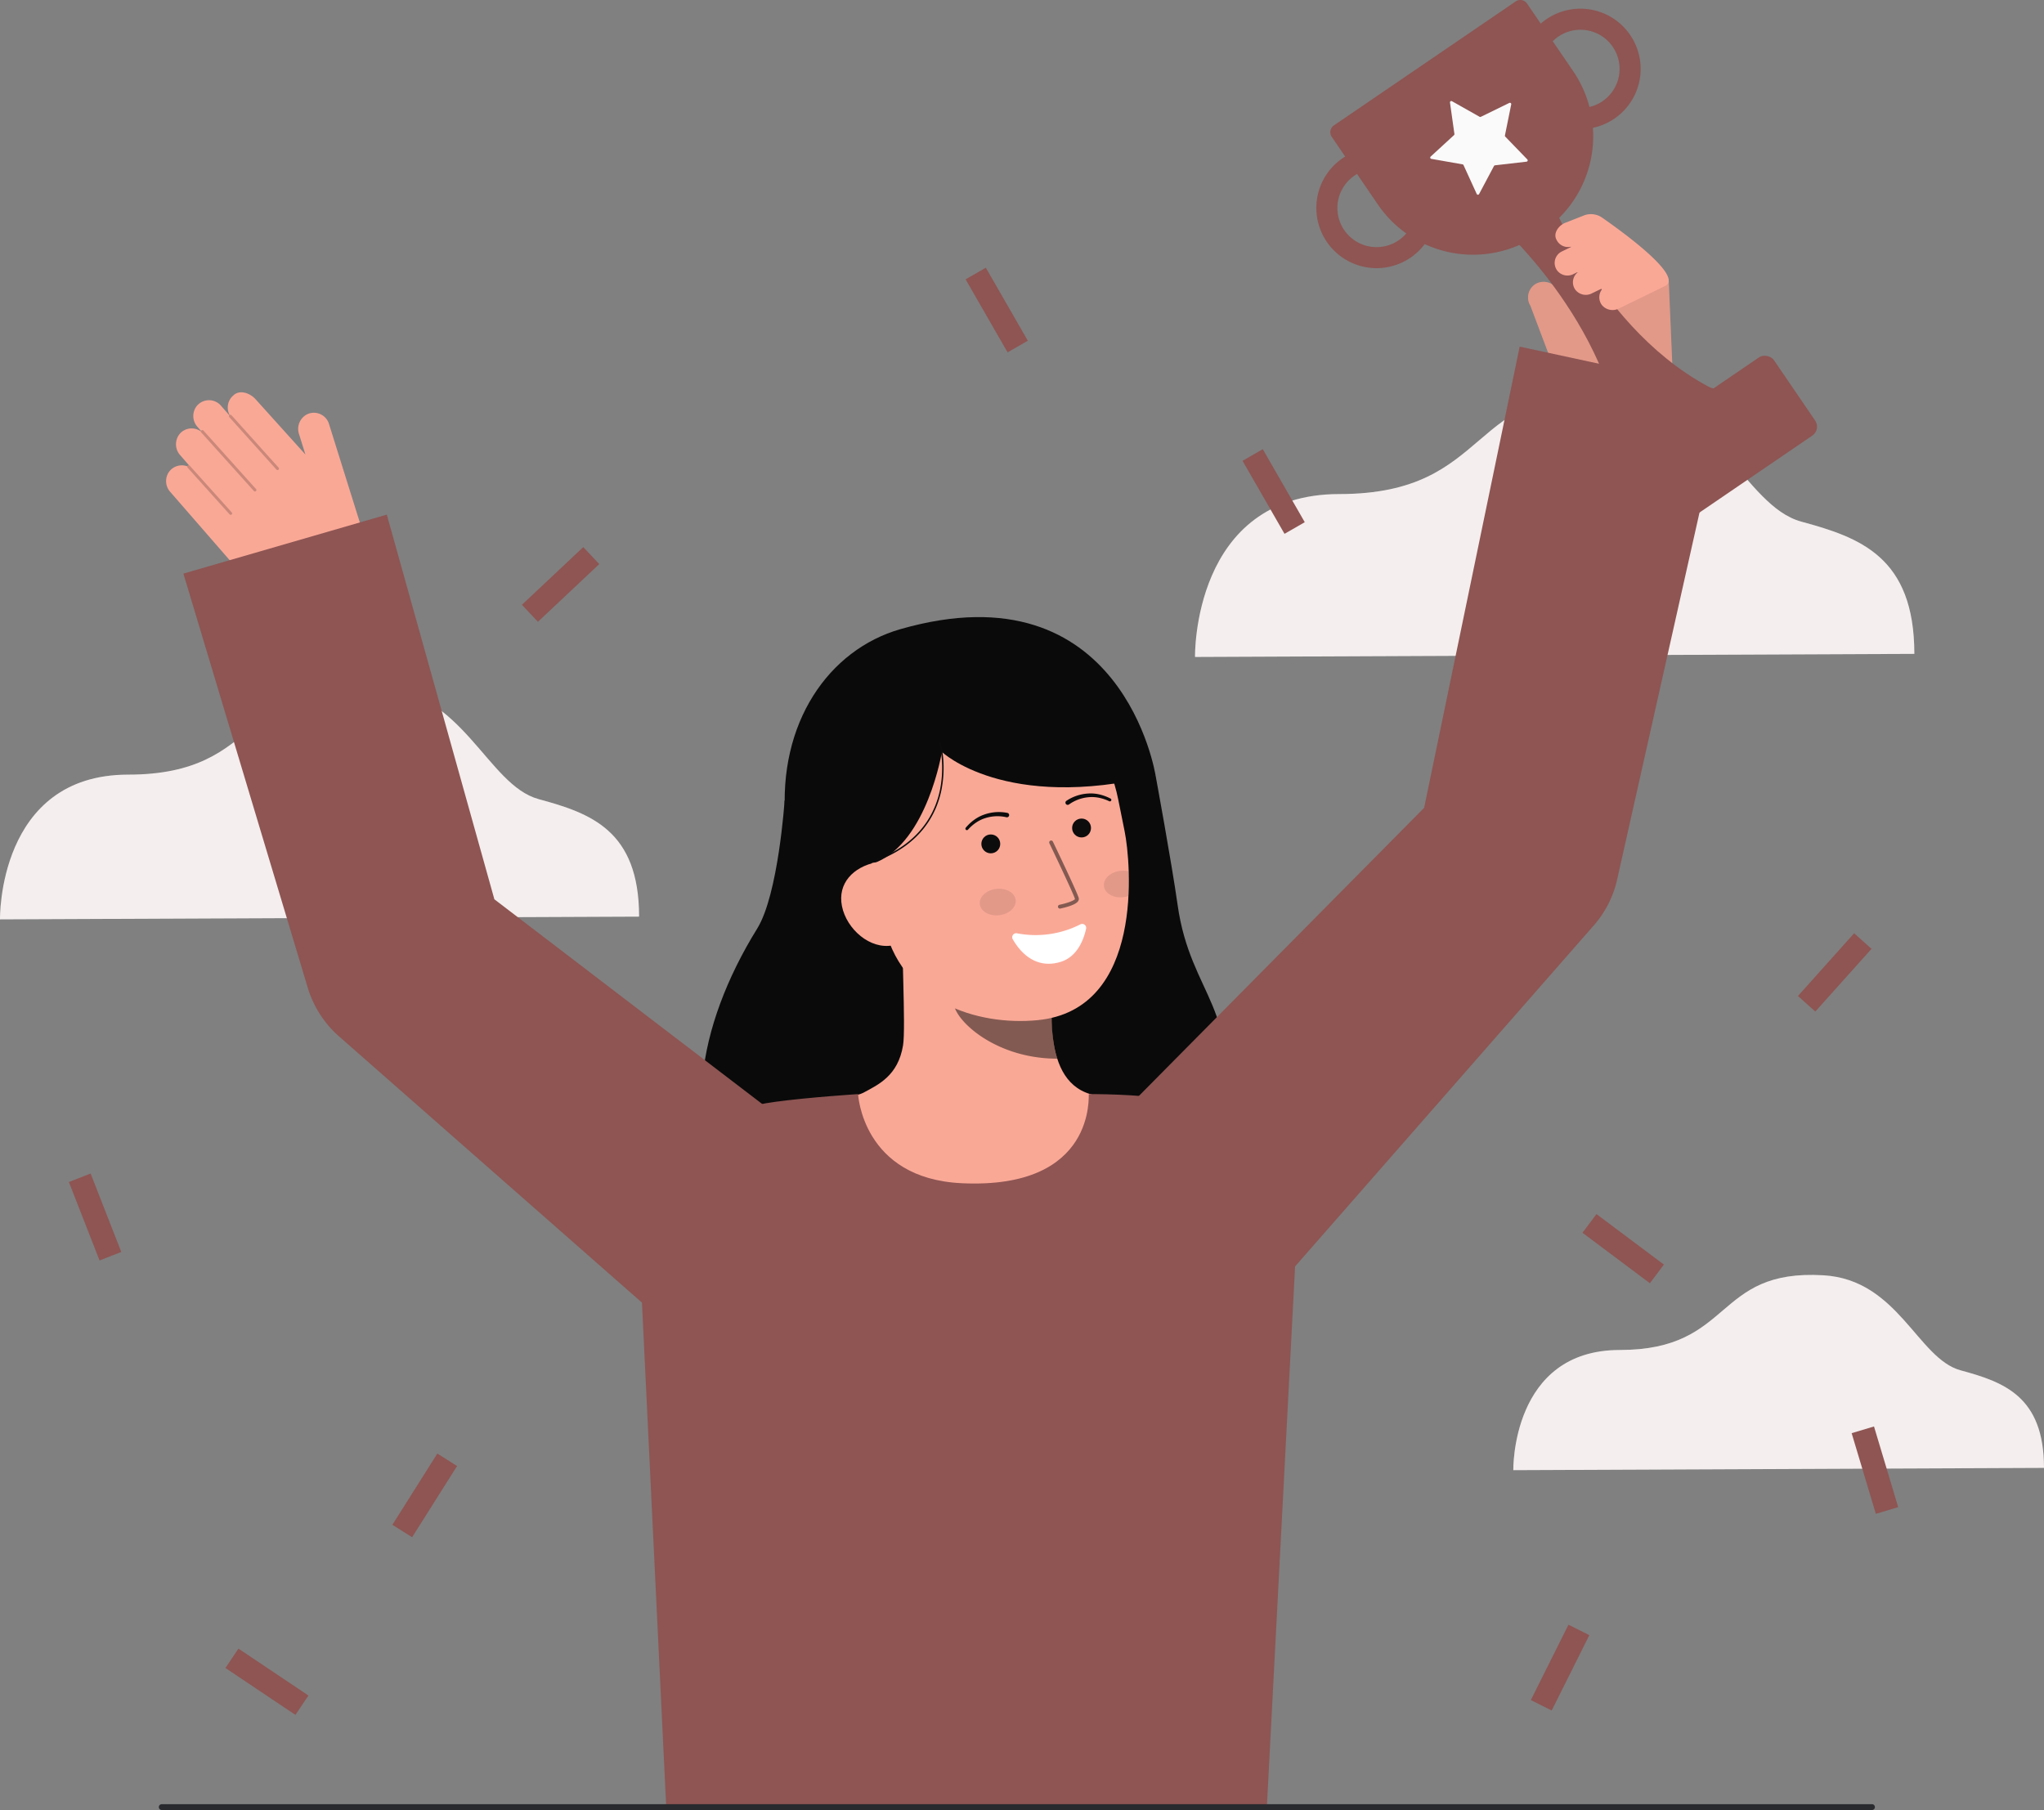 <svg id="Layer_1" data-name="Layer 1" xmlns="http://www.w3.org/2000/svg" viewBox="0 0 700.509 620.375">
  <rect x="0" y="0" width="700.509" height="620.375" fill="#808080" stroke="none"/>
  <g>
    <g>
      <path d="M409.549,225.171s-1.044-55.835,49.435-55.835c53.217,0,43.362-37.784,94.7-34.7,34.7,2.087,43.7,38.735,63.653,44.15s38.739,11.986,38.739,45.328Z" fill="#fff"></path>
      <path d="M518.63,503.891S517.86,462.7,555.1,462.7c39.263,0,31.992-27.876,69.865-25.6,25.6,1.54,32.237,28.578,46.961,32.573s28.581,8.843,28.581,33.443Z" fill="#fff"></path>
      <path d="M0,315.109S-.926,265.5,43.922,265.5c47.281,0,38.525-33.569,84.133-30.825,30.825,1.854,38.821,34.414,56.552,39.225s34.418,10.649,34.418,40.272Z" fill="#fff"></path>
      <path d="M409.549,225.171s-1.044-55.835,49.435-55.835c53.217,0,43.362-37.784,94.7-34.7,34.7,2.087,43.7,38.735,63.653,44.15s38.739,11.986,38.739,45.328Z" fill="#8E5553" opacity="0.1"></path>
      <path d="M518.63,503.891S517.86,462.7,555.1,462.7c39.263,0,31.992-27.876,69.865-25.6,25.6,1.54,32.237,28.578,46.961,32.573s28.581,8.843,28.581,33.443Z" fill="#8E5553" opacity="0.1"></path>
      <path d="M0,315.109S-.926,265.5,43.922,265.5c47.281,0,38.525-33.569,84.133-30.825,30.825,1.854,38.821,34.414,56.552,39.225s34.418,10.649,34.418,40.272Z" fill="#8E5553" opacity="0.1"></path>
    </g>
    <g>
      <g>
        <path d="M524.5,104.813a5.42,5.42,0,0,1,1.987-7.612,5.626,5.626,0,0,1,7.376,2.144l3.868,6.213-1.871-21.836c-.4-2.8.886-6.487,4.053-6.735,2.546-.369,4.621-3.791,7.669-2.286.028-.008,23.938,18.83,24.314,21.424l1.473,34.565c1.6,11.006-35.8,8.8-35.8,8.8Z" fill="#FAA896"></path>
        <g opacity="0.1">
          <path d="M524.5,104.813a5.42,5.42,0,0,1,1.987-7.612,5.626,5.626,0,0,1,7.376,2.144l3.868,6.213-1.871-21.836c-.4-2.8.886-6.487,4.053-6.735,2.546-.369,4.621-3.791,7.669-2.286.028-.008,23.938,18.83,24.314,21.424l1.473,34.565c1.6,11.006-35.8,8.8-35.8,8.8Z" fill="#0c0c0c"></path>
        </g>
      </g>
      <g>
        <path d="M268.9,274.369s-2.147,32.216-9.395,43.9c-20.865,33.648-26.91,71.5-6.015,91.277S407.66,429.6,417.757,384.114c8.5-38.294-9.742-42.412-14.18-74-2.008-14.294-7.533-44.266-7.533-44.266" fill="#0a0a0a"></path>
        <path id="sk" d="M383.26,377.445c-.231-.03-2.783,42.33-51.994,38.637-34.068-2.552-46.215-38.7-47-38.7,3.674-.781,9.859-1.916,11.49-2.786,5.365-2.883,12-5.882,13.731-16.3,1-6-.694-36.722-.173-42.8l52.294,11.672c-.731,12.83-5.845,42.575,12.08,47.839C376.674,375.884,379.887,376.684,383.26,377.445Z" fill="#FAA896"></path>
        <path id="sh" d="M362.345,362.857a37.849,37.849,0,0,1-1.573-8.116,86.513,86.513,0,0,1,.342-18.878,57.335,57.335,0,0,1-28.9-12.662c-.971,3.586-6.311,19.256-4.832,22.664C330.174,352.307,343.307,362.857,362.345,362.857Z" fill="#0c0c0c" opacity="0.5"></path>
        <path d="M355.583,349.659c-20.618,2-47.294-6.252-52.82-33.708l-4.986-24.774c-5.527-27.456,4.414-52.616,30.266-57.82h0c25.852-5.2,49.654,13.166,55.18,40.622l2.208,10.968C387.551,295.482,392.368,346.1,355.583,349.659Z" fill="#FAA896"></path>
        <path d="M370.248,316.824a33.807,33.807,0,0,1-21.721,3.061,1.368,1.368,0,0,0-1.451,2.009c2.2,3.877,7.418,10.5,16.369,7.8,5.781-1.744,7.966-7.691,8.776-11.369A1.368,1.368,0,0,0,370.248,316.824Z" fill="#fff"></path>
        <circle cx="370.667" cy="283.794" r="3.237" fill="#0c0c0c"></circle>
        <circle cx="339.562" cy="289.24" r="3.237" fill="#0c0c0c"></circle>
        <ellipse cx="341.941" cy="309.173" rx="6.187" ry="4.538" transform="translate(-34.222 42.691) rotate(-6.804)" fill="#0c0c0c" opacity="0.1"></ellipse>
        <path d="M378.329,303.731c.3,2.485,3.294,4.172,6.688,3.772a8.533,8.533,0,0,0,1.723-.391c.158-2.963.167-5.814.08-8.453a7.8,7.8,0,0,0-2.883-.169C380.543,298.891,378.035,301.235,378.329,303.731Z" fill="#0c0c0c" opacity="0.1"></path>
        <path d="M363.336,311.412l.051-.008a29.031,29.031,0,0,0,3.1-.827c1.518-.508,3.5-1.342,3.228-2.715-.314-1.565-8-17.581-8.873-19.4a.665.665,0,0,0-1.2.577c3.277,6.821,8.555,18.035,8.767,19.089-.166.491-2.684,1.45-5.283,1.974a.665.665,0,0,0,.211,1.313Z" fill="#0c0c0c" opacity="0.5"></path>
        <path d="M277.15,300.07l23.176-4.527c17.507-7.321,22.473-37.832,22.473-37.832s21.607,20.576,73.245,8.134c0,0-11.217-72.086-87.465-50.205-24.586,7.055-42,32.115-39.41,65.307C270.984,304.208,277.15,300.07,277.15,300.07Z" fill="#0a0a0a"></path>
        <path d="M306.052,323.993c-7.856,1.581-15.917-5.542-17.5-13.4s3.916-13.471,11.772-15.052l5.108,4.449,7.372,22.641Z" fill="#FAA896"></path>
        <path d="M366.411,275.688a13.617,13.617,0,0,1,6.663-2.447,12.021,12.021,0,0,1,3.6.2,14.592,14.592,0,0,1,3.451,1.169l.035.016a.509.509,0,0,0,.433-.921,15.626,15.626,0,0,0-3.676-1.384,13.221,13.221,0,0,0-3.937-.349,15.018,15.018,0,0,0-7.5,2.5.764.764,0,1,0,.86,1.264l.018-.013Z" fill="#0c0c0c"></path>
        <path d="M345.241,278.614a15,15,0,0,0-7.888.558,13.227,13.227,0,0,0-3.5,1.829,15.638,15.638,0,0,0-2.866,2.685.509.509,0,0,0,.752.686l.027-.028a14.528,14.528,0,0,1,2.74-2.4,12,12,0,0,1,3.254-1.563,13.639,13.639,0,0,1,7.092-.289l.058.014a.764.764,0,0,0,.36-1.485Z" fill="#0c0c0c"></path>
        <path d="M300.341,295.163c15.58-5.8,20.749-16.558,22.342-24.564a39.039,39.039,0,0,0-.283-16.135l-.482.132a38.539,38.539,0,0,1,.271,15.924c-1.571,7.875-6.668,18.461-22.022,24.175Z" fill="#0c0c0c"></path>
      </g>
      <g>
        <path d="M122.97,177.961l-10.23-32.687a5.421,5.421,0,0,0-7.247-3.389,5.609,5.609,0,0,0-3.013,6.894l2.194,7.009L87.658,136.913c-1.855-2.132-5.5-3.561-7.749-1.322a5.417,5.417,0,0,0-1.221,6.633.356.356,0,0,0-.069.045.47.47,0,0,0-.038.05l-2.86-3.287a5.425,5.425,0,0,0-8.42.294,5.547,5.547,0,0,0,.376,6.973l1.217,1.4a.511.511,0,0,0-.042.171,5.419,5.419,0,0,0-7,.547,5.593,5.593,0,0,0-.094,7.594l3.024,3.474a.505.505,0,0,0-.446.106.485.485,0,0,0-.139.241,5.425,5.425,0,0,0-6.293,1.919,5.545,5.545,0,0,0,.457,6.866l25.513,29.313a27.3,27.3,0,0,0,29.477,7.886h0a18.01,18.01,0,0,0,11.321-22.407Z" fill="#FAA896"></path>
        <g opacity="0.2">
          <path d="M95.437,160.991a.5.5,0,0,1-.7-.045L78.581,142.975a.5.5,0,0,1,.744-.669l16.158,17.971a.5.5,0,0,1-.037.706Z" fill="#0c0c0c"></path>
        </g>
        <g opacity="0.2">
          <path d="M87.708,168.336a.5.5,0,0,1-.7-.045L68.978,148.235a.5.5,0,0,1,.037-.706.518.518,0,0,1,.707.038l18.032,20.055a.5.5,0,0,1-.037.706Z" fill="#0c0c0c"></path>
        </g>
        <g opacity="0.2">
          <path d="M79.382,176.34a.5.5,0,0,1-.7-.046L64.3,160.3a.5.5,0,1,1,.744-.669l14.385,16a.5.5,0,0,1-.038.706Z" fill="#0c0c0c"></path>
        </g>
      </g>
      <path d="M520.816,118.806,488.071,276.874,376.57,389.51l58.545,54.521L545.663,317.815l.663-.746a35.739,35.739,0,0,0,7.908-15.67l37.533-167.285Z" fill="#8E5553"></path>
      <path id="b_1_b" d="M329.6,405.545C295.51,403.938,294.075,375,294.075,375s-16.892,1.091-28.121,2.611c-18.385,2.487-30.512,8.721-40.164,18.372-8.978,8.979-6.431,36.988-6.431,36.988l9.011,187.4H434.121l9.728-186.369s11.053-23.65-7.734-43.528C422.49,376.062,387.317,375,373.157,375,372.926,375,376.029,407.734,329.6,405.545Z" fill="#8E5553"></path>
      <path d="M169.43,308.232,132.564,176.386,62.851,196.6l42.617,141.947a36.227,36.227,0,0,0,10.688,16.648l.7.613,112.289,98.7,50.727-61.861Z" fill="#8E5553"></path>
      <g>
        <path d="M528.773,79.285l-1.687,1.15a39.5,39.5,0,0,1-54.893-10.376L456.4,46.9a2.815,2.815,0,0,1,.74-3.912L519.438.49a2.817,2.817,0,0,1,3.913.739l15.8,23.163A39.5,39.5,0,0,1,528.773,79.285Z" fill="#8E5553"></path>
        <path d="M497.617,34.689l9.463,5.34a.457.457,0,0,0,.425.013l9.764-4.769a.458.458,0,0,1,.649.5l-2.154,10.65a.457.457,0,0,0,.119.409l7.552,7.812a.457.457,0,0,1-.276.772L512.364,56.66a.457.457,0,0,0-.352.24l-5.1,9.6a.458.458,0,0,1-.82-.025l-4.517-9.882a.458.458,0,0,0-.337-.261l-10.7-1.881a.457.457,0,0,1-.23-.787l8-7.35a.46.46,0,0,0,.143-.4l-1.518-10.759A.458.458,0,0,1,497.617,34.689Z" fill="#fafafa"></path>
        <path d="M531.349,67.908l-7.9,5.386-1.6,1.088-6.3,4.3s42.924,39.229,40.878,86.846l18.83-12.843,1.6-1.088,20.425-13.931C552.2,122.189,531.349,67.908,531.349,67.908Z" fill="#8E5553"></path>
        <rect x="539.139" y="141.004" width="83.116" height="32.446" rx="3.692" transform="translate(12.368 354.539) rotate(-34.296)" fill="#8E5553"></rect>
        <path d="M483.425,88.3a20.639,20.639,0,1,1-1.846-35.191h0A20.635,20.635,0,0,1,483.425,88.3ZM464.194,60.2a13.419,13.419,0,1,0,13.949-.724h0a13.452,13.452,0,0,0-13.949.724Z" fill="#8E5553"></path>
        <path d="M553.281,40.663a20.792,20.792,0,0,1-2.337,1.379A20.641,20.641,0,1,1,532.333,5.193a20.642,20.642,0,0,1,20.948,35.47ZM534.057,12.551a13.413,13.413,0,1,0,19.553,5.02h0a13.412,13.412,0,0,0-18.019-5.926A13.614,13.614,0,0,0,534.057,12.551Z" fill="#8E5553"></path>
      </g>
      <path d="M548.956,104.5a4.437,4.437,0,0,1,.1-5.358c-.068-.038-.261-.082-.189-.2l-3.329,1.62a4.517,4.517,0,0,1-5.763-1.424,4.351,4.351,0,0,1,.906-5.764c-.041-.013-.063-.058-.1-.084l-1.369.666a4.46,4.46,0,0,1-5.513-1.2,4.357,4.357,0,0,1,1.559-6.558l3.157-1.537c-.011-.015-.032-.017-.041-.035s0-.047-.006-.07a4.35,4.35,0,0,1-4.9-2.327c-1.265-2.216.605-4.741,2.646-5.734l6.674-2.63a6.713,6.713,0,0,1,6.3.741c7.862,5.474,28.055,20.261,21.539,23.432l-16.042,7.806A4.715,4.715,0,0,1,548.956,104.5Z" fill="#FAA896"></path>
      <path d="M55.432,620.375H641.561a1,1,0,1,0,0-2H55.432a1,1,0,0,0,0,2Z" fill="#292a2e"></path>
    </g>
    <g>
      <rect x="28.587" y="402.685" width="8" height="28.869" transform="translate(-149.615 40.486) rotate(-21.349)" fill="#8E5553"></rect>
      <rect x="614.352" y="329.29" width="28.869" height="8" transform="translate(-38.985 579.329) rotate(-48.152)" fill="#8E5553"></rect>
      <rect x="552.291" y="413.541" width="8.001" height="28.869" transform="translate(-119.749 616.635) rotate(-53.165)" fill="#8E5553"></rect>
      <rect x="177.689" y="196.318" width="28.87" height="8" transform="translate(-85.07 186.095) rotate(-43.259)" fill="#8E5553"></rect>
      <rect x="432.496" y="154.022" width="8" height="28.87" transform="translate(-25.881 239.965) rotate(-29.894)" fill="#8E5553"></rect>
      <rect x="131.126" y="508.545" width="28.869" height="8" transform="translate(-365.574 362.109) rotate(-57.746)" fill="#8E5553"></rect>
      <rect x="520.235" y="567.568" width="28.869" height="8" transform="translate(-215.595 794.424) rotate(-63.454)" fill="#8E5553"></rect>
      <rect x="638.562" y="489.456" width="7.999" height="28.869" transform="translate(-117.634 205.739) rotate(-16.688)" fill="#8E5553"></rect>
      <rect x="87.212" y="562.007" width="8" height="28.869" transform="matrix(0.557, -0.831, 0.831, 0.557, -438.344, 331.135)" fill="#8E5553"></rect>
      <rect x="337.587" y="91.829" width="8" height="28.869" transform="translate(-7.515 184.377) rotate(-29.893)" fill="#8E5553"></rect>
    </g>
  </g>
</svg>